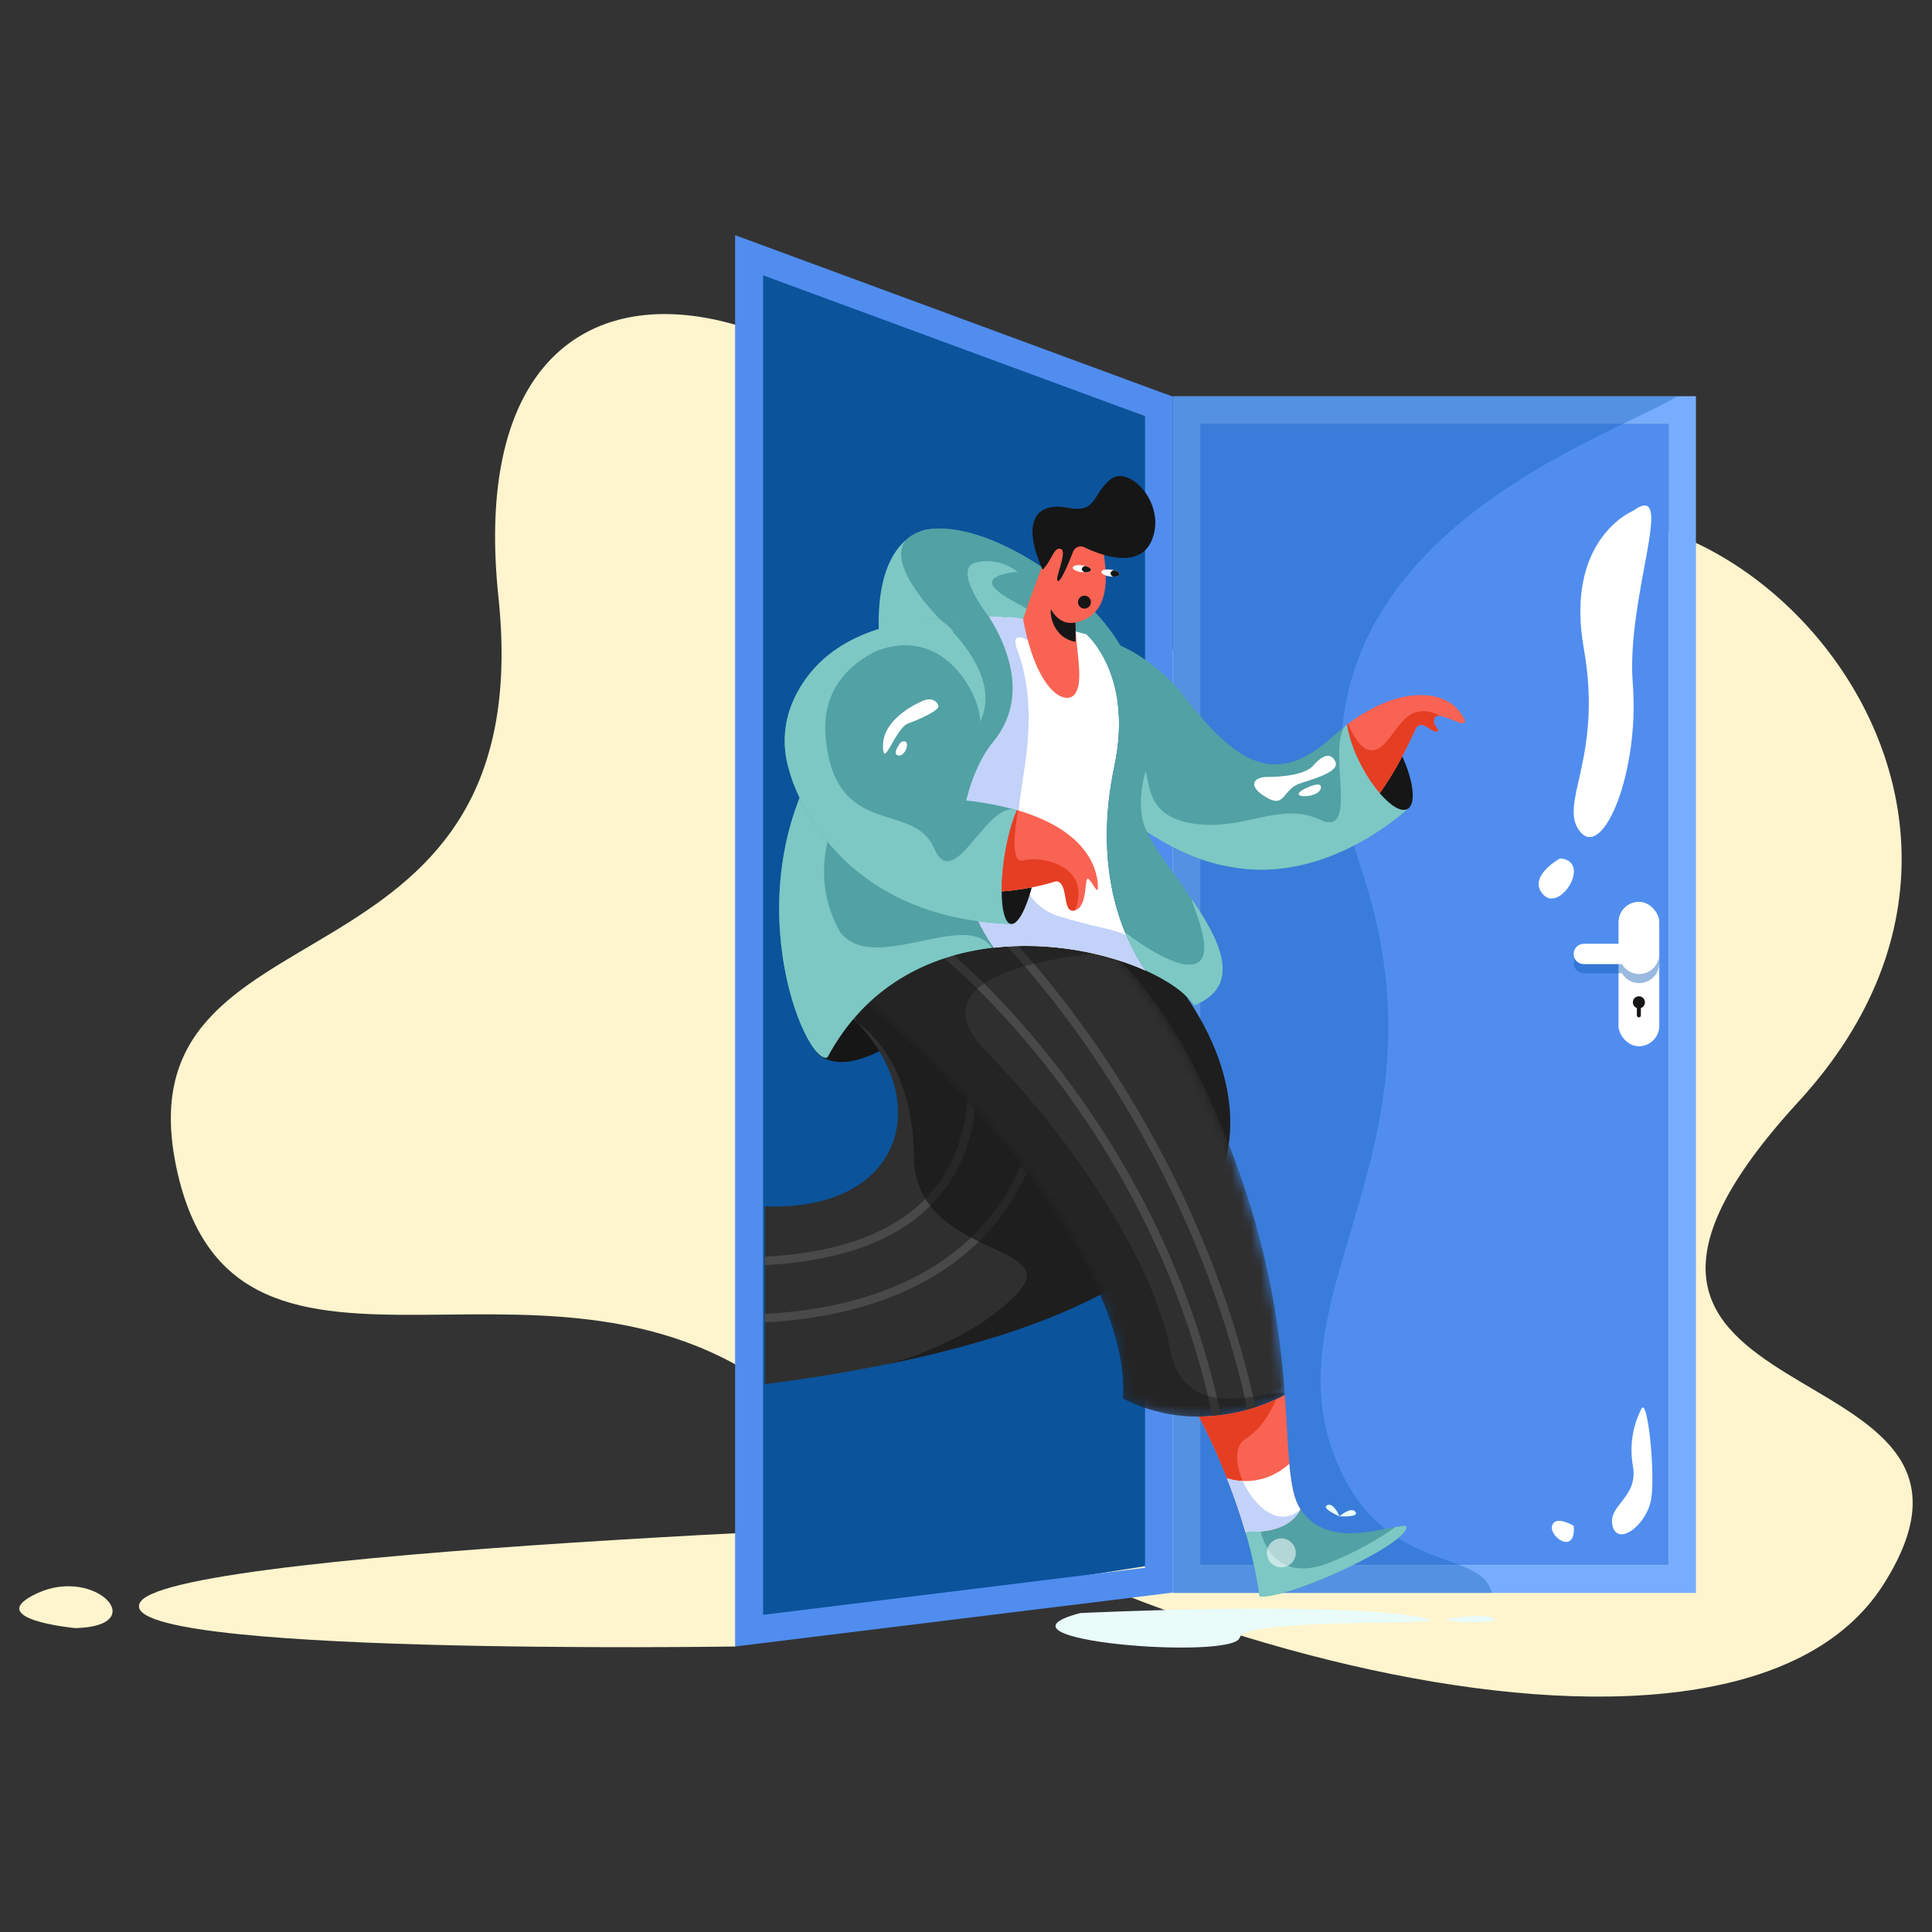 <svg width="200" height="200" viewBox="0 0 200 200" fill="none" xmlns="http://www.w3.org/2000/svg">
<rect x="0" y="0" width="200" height="200" fill="#333333" stroke="none"/>
<path d="M108.688 61.443C108.688 61.443 130.594 78.29 151.365 58.637C172.137 38.984 217.44 79.976 186.184 114.041C154.928 148.105 211.263 138.374 194.979 164.018C178.695 189.662 107.192 167.938 82.858 146.048C58.524 124.159 24.459 149.793 18.281 120.967C12.104 92.142 56.098 104.494 51.599 61.819C47.1 19.144 87.35 26.629 108.688 61.443Z" fill="#FEF4CE"/>
<path d="M76.097 170.445C76.097 170.445 10.596 171.464 14.557 165.801C18.519 160.137 110.06 157.269 110.06 157.269L76.097 170.445Z" fill="#FEF4CE"/>
<path d="M124.16 43.903H172.729V162.012H124.16V43.903Z" fill="#508DEF"/>
<path d="M129.053 49.146H145.431V99.498H129.053V49.146Z" fill="#508DEF"/>
<path d="M129.053 104.526H145.431V154.878H129.053V104.526Z" fill="#508DEF"/>
<path d="M149.625 104.526H166.004V154.878H149.625V104.526Z" fill="#508DEF"/>
<path d="M119.403 162.001L77.549 168.542V27.102L119.403 43.441V162.001Z" fill="#0B539B"/>
<path fill-rule="evenodd" clip-rule="evenodd" d="M121.43 41.016H175.563V164.899H121.43V41.016ZM172.729 162.012V43.903H124.261V162.012H172.729Z" fill="#77ADFC"/>
<path opacity="0.33" d="M173.625 41.016H121.443V164.899H154.445C153.228 160.038 142.78 163.352 138.013 150.372C131.762 133.355 150.5 118.38 140.94 90.029C129.745 56.859 166.429 45.538 173.625 41.016V41.016Z" fill="#0F59B2"/>
<path fill-rule="evenodd" clip-rule="evenodd" d="M76.098 170.445V24.344L79.999 25.783L119.529 40.368L121.424 41.059V164.86L118.888 165.173L79.351 170.043L76.098 170.445ZM118.533 43.079L78.996 28.502V167.166L118.533 162.293V43.079Z" fill="#508DEF"/>
<path d="M91.203 67.934C91.203 67.934 89.457 57.343 95.27 55.021C101.083 52.699 100.574 67.162 98.566 67.934C96.557 68.707 91.203 67.934 91.203 67.934Z" fill="#7DC8C4"/>
<path d="M99.944 66.684C99.944 66.684 88.876 57.152 95.27 55.017C101.664 52.882 115.484 62.25 117.291 69.936C119.099 77.621 99.944 66.684 99.944 66.684Z" fill="#52A1A4"/>
<path d="M95.469 105.765C95.469 105.765 89.051 111.566 85.24 109.5C81.428 107.434 89.008 101.589 89.008 101.589L95.469 105.765Z" fill="#161616"/>
<path d="M110.06 94.68C98.701 92.19 85.965 97.809 87.436 104.649C96.918 112.883 94.211 125.432 79.17 124.887V143.291C92.837 141.527 102.837 138.91 110.069 135.831C141.253 122.515 120.715 100.461 120.715 100.461C117.754 97.374 113.991 95.54 110.06 94.68Z" fill="#2F2F2F"/>
<path d="M79.17 130.963C88.216 130.502 94.571 127.735 98.06 122.731C103.363 115.122 100.135 105.244 99.992 104.826L99.169 105.103C99.201 105.2 102.397 115.002 97.345 122.238C94.02 127.002 87.907 129.64 79.17 130.092V130.963Z" fill="#494949"/>
<path d="M103.604 124.463C98.914 131.42 90.484 135.4 79.162 136.018V136.894C93.809 136.11 100.932 129.995 104.342 124.904C108.165 119.21 108.262 113.704 108.274 113.471H107.405C107.414 113.524 107.301 118.982 103.604 124.463Z" fill="#494949"/>
<path opacity="0.65" d="M120.715 100.461L120.639 100.385C112.14 93.871 100.276 94.782 95.468 96.804C87.886 100 88.61 105.765 88.61 105.765C88.61 105.765 94.509 109.143 94.606 119.718C94.703 130.292 110.341 128.602 105.28 133.917C100.218 139.232 91.767 141.241 91.675 141.261C99.206 139.737 105.25 137.893 110.057 135.84C141.254 122.515 120.715 100.461 120.715 100.461Z" fill="#161616"/>
<path d="M104.017 67.137C103.574 65.978 103.013 64.869 102.343 63.825C102.053 63.477 98.534 58.752 101.084 58.215C102.584 57.886 104.153 58.254 105.35 59.216C104.843 59.216 101.365 59.564 103.249 61.157C105.133 62.751 107.992 63.138 107.84 65.412C107.688 67.686 104.017 67.137 104.017 67.137Z" fill="#7DC8C4"/>
<mask id="mask0_1329_38489" style="mask-type:alpha" maskUnits="userSpaceOnUse" x="87" y="92" width="47" height="55">
<path fill-rule="evenodd" clip-rule="evenodd" d="M132.164 136.742C131.142 130.055 129.079 121.864 124.555 112.32C123.209 109.438 121.616 106.679 119.793 104.072C109.347 89.354 98.118 92.773 98.118 92.773C98.118 92.773 87.87 95.96 87.441 102.246C87.441 102.246 92.012 105.181 100.661 114.603C104.888 119.289 116.95 133.689 116.26 144.78C118.695 146.021 121.393 146.66 124.126 146.643C127.225 146.626 130.275 145.858 133.013 144.404C132.842 142.128 132.595 139.569 132.164 136.742Z" fill="white"/>
</mask>
<g mask="url(#mask0_1329_38489)">
<path d="M132.164 136.742C131.142 130.055 129.079 121.864 124.555 112.32C123.209 109.438 121.616 106.679 119.793 104.072C109.347 89.354 98.118 92.773 98.118 92.773C98.118 92.773 87.87 95.96 87.441 102.246C87.441 102.246 92.012 105.181 100.661 114.603C104.888 119.289 116.95 133.689 116.26 144.78C118.695 146.021 121.393 146.66 124.126 146.643C127.225 146.626 130.275 145.858 133.013 144.404C132.842 142.128 132.595 139.569 132.164 136.742Z" fill="#2F2F2F"/>
</g>
<path d="M126.382 146.496C123.071 130.708 115.636 118.521 109.934 111.038C103.662 102.809 98.068 98.328 98.013 98.282L97.471 98.974C97.526 99.018 103.051 103.447 109.261 111.599C114.889 118.989 122.229 131.019 125.513 146.595C125.805 146.563 126.094 146.533 126.382 146.496Z" fill="#494949"/>
<path d="M129.977 145.689C126.626 130.272 119.921 117.894 114.804 110.132C109.078 101.446 104.04 96.497 103.989 96.449L103.383 97.072C103.579 97.263 122.697 116.176 129.142 145.942C129.437 145.864 129.716 145.779 129.977 145.689Z" fill="#494949"/>
<path opacity="0.4" d="M124.121 146.643C127.221 146.626 130.27 145.857 133.008 144.404C132.916 143.055 122.763 148.352 121.121 139.656C119.479 130.961 111.556 118.498 102.088 108.836C94.447 101.038 109.077 99.029 115.001 98.543C114.302 97.89 113.569 97.275 112.806 96.698C104.221 94.59 92.401 96.737 87.474 101.863C87.457 101.99 87.437 102.117 87.43 102.248C87.43 102.248 92 105.184 100.649 114.605C104.876 119.291 116.938 133.691 116.249 144.782C118.686 146.024 121.386 146.662 124.121 146.643Z" fill="#161616"/>
<path d="M115.405 79.102C117.291 69.809 112.465 65.658 112.462 65.656C111.155 65.384 108.789 64.503 108.789 64.503C107.798 63.984 107.892 64.386 106.112 64.206L106.163 64.136C104.895 63.967 103.62 63.867 102.342 63.834C102.434 63.977 102.529 64.134 102.626 64.296C102.346 64.337 102.065 64.383 101.779 64.441C103.105 66.242 104.943 71.518 101.943 74.356C98.484 77.626 97.131 90.048 102.854 98.107C108.674 97.443 114.512 98.646 118.601 100.482C116.576 97.57 112.947 90.474 115.405 79.102Z" fill="white"/>
<path d="M108.781 68.043C108.781 68.043 103.787 63.576 105.456 67.729C106.8 71.845 103.973 71.919 103.15 69.329C102.327 66.74 100.969 62.873 106.173 64.127C108.829 65.794 108.781 68.043 108.781 68.043Z" fill="#C2D2F9"/>
<path d="M116.602 96.818C115.173 96.126 113.127 95.951 109.632 94.851C103.175 92.824 105.61 83.347 106.226 78.293C107.312 69.41 104.653 65.981 103.671 63.888C103.267 63.862 102.827 63.839 102.35 63.825C102.442 63.968 102.536 64.125 102.633 64.287C102.354 64.328 102.073 64.374 101.787 64.432C103.113 66.233 104.951 71.509 101.951 74.347C98.492 77.617 97.138 90.039 102.862 98.098C108.682 97.434 114.52 98.637 118.608 100.473C117.817 99.326 117.145 98.101 116.602 96.818Z" fill="#C2D2F9"/>
<path d="M105.912 64.093C105.912 64.093 108.617 55.792 109.908 54.888C111.199 53.984 114.043 55.621 114.289 57.514C114.536 59.407 115.108 63.671 111.319 64.446C111.361 67.33 112.214 70.441 111.319 71.783C110.425 73.125 107.333 71.799 105.912 64.093Z" fill="#F96353"/>
<path d="M111.086 57.111C111.168 56.889 111.34 56.712 111.56 56.624C111.779 56.536 112.026 56.545 112.239 56.65C113.945 57.47 117.844 58.944 119.175 56.052C120.895 52.305 116.952 48.088 114.999 49.596C113.046 51.104 113.615 53.17 110.521 52.566C107.426 51.962 105.628 53.756 107.922 58.971C108.798 58.206 109.1 56.527 109.831 56.829C110.562 57.131 109.056 60.101 109.529 60.143C109.85 60.171 110.636 58.264 111.086 57.111Z" fill="#161616"/>
<path d="M111.329 64.445C109.602 64.798 108.793 63.062 108.793 63.062C108.65 63.878 109.203 66.08 111.329 66.44C111.38 65.58 111.329 64.445 111.329 64.445Z" fill="#161616"/>
<path d="M98.425 63.879C94.632 65.954 90.396 70.335 85.973 76.651C75.512 91.567 83.326 110.36 85.651 109.457C89.621 102.027 96.228 98.85 102.855 98.091C97.132 90.039 99.786 80.472 102.806 76.803C106.712 72.057 104.051 66.503 102.345 63.825" fill="#52A1A4"/>
<path d="M102.686 98.111C99.954 94.111 90.558 100.904 87.018 96.566C81.143 86.379 91.752 75.122 97.839 71.954C102.232 69.668 101.227 65.817 100.33 63.851L98.425 63.878C94.632 65.954 90.396 70.335 85.973 76.65C75.512 91.567 83.326 110.36 85.651 109.456C89.589 102.089 96.115 98.902 102.686 98.111Z" fill="#7DC8C4"/>
<path d="M145.872 83.628L145.858 83.644L145.872 83.628Z" fill="#52A1A4"/>
<path d="M145.698 83.748C145.043 84.094 143.95 83.416 142.831 82.109C142.11 81.247 141.485 80.31 140.966 79.314C140.869 79.132 140.779 78.952 140.694 78.774C140.662 78.71 140.632 78.645 140.602 78.581C140.548 78.47 140.497 78.359 140.449 78.249C140.412 78.168 140.376 78.085 140.341 78.004C140.306 77.923 140.27 77.834 140.237 77.748C140.205 77.663 140.159 77.557 140.122 77.46C140.101 77.409 140.085 77.358 140.064 77.305C139.869 76.779 139.709 76.239 139.585 75.691C139.532 75.461 139.488 75.216 139.458 74.999C138.969 75.373 138.476 75.784 137.977 76.236C132.213 81.488 128.164 79.249 122.738 72.279C119.182 67.708 114.953 66.168 112.463 65.649C112.463 65.649 117.291 69.8 115.405 79.095C112.947 90.467 116.577 97.563 118.601 100.459C120.985 101.529 122.777 102.811 123.621 104.065C131.759 100.812 120.651 90.656 118.779 86.137C122.062 88.272 125.016 89.391 127.659 89.773C137.396 91.5 145.518 83.949 145.857 83.628C145.809 83.675 145.756 83.715 145.698 83.748Z" fill="#52A1A4"/>
<path d="M123.621 104.072C128.175 102.251 126.7 98.268 124.191 94.321C121.682 90.373 126.036 97.837 124.191 99.5C122.346 101.162 116.471 96.518 116.471 96.518C117.036 97.906 117.75 99.228 118.601 100.461C120.983 101.536 122.777 102.818 123.621 104.072Z" fill="#7DC8C4"/>
<path d="M145.698 83.748C145.043 84.094 143.95 83.416 142.832 82.109C142.111 81.247 141.485 80.31 140.966 79.314C140.869 79.132 140.779 78.952 140.694 78.775C140.662 78.71 140.632 78.645 140.602 78.579C140.549 78.47 140.498 78.359 140.45 78.249C140.401 78.138 140.376 78.085 140.341 78.004C140.307 77.924 140.27 77.834 140.238 77.748C140.205 77.663 140.159 77.557 140.122 77.46C140.101 77.409 140.085 77.359 140.065 77.306C139.869 76.779 139.709 76.24 139.585 75.692C139.532 75.461 139.488 75.216 139.458 75C139.368 75.069 139.276 75.147 139.184 75.219C137.464 77.889 140.706 86.748 136.647 84.857C132.589 82.967 128.992 85.897 123.965 85.319C118.938 84.74 119.086 81.684 118.595 79.808C118.595 79.808 117.384 83.741 118.772 86.139C122.056 88.275 125.009 89.393 127.652 89.776C137.39 91.503 145.511 83.951 145.85 83.631C145.804 83.676 145.753 83.716 145.698 83.748Z" fill="#7DC8C4"/>
<path d="M145.159 78.293C144.868 78.844 144.534 79.445 144.158 80.075C143.782 80.704 143.323 81.417 142.832 82.109C143.95 83.416 145.043 84.094 145.698 83.748C145.756 83.718 145.809 83.68 145.857 83.635L145.871 83.619C146.579 82.936 146.27 80.739 145.159 78.293V78.293Z" fill="#161616"/>
<path d="M151.154 73.745C149.683 71.67 146.03 71.158 141.769 73.492C140.963 73.938 140.193 74.445 139.463 75.007C139.493 75.225 139.537 75.468 139.59 75.698C139.889 76.959 140.354 78.174 140.973 79.311C141.492 80.308 142.118 81.245 142.839 82.106C143.33 81.415 143.761 80.723 144.165 80.073C144.568 79.422 144.875 78.841 145.165 78.29C146.039 76.63 146.526 75.419 146.666 75.26C147.312 74.534 148.232 75.874 148.742 75.721C149.251 75.569 148.096 75.117 148.548 74.257C149 73.397 153.047 76.415 151.154 73.745Z" fill="#F96353"/>
<path d="M149.135 74.126C145.171 72.071 144.502 76.81 142.473 77.585C141.09 78.11 140.075 76.201 139.561 74.933L139.457 75.009C139.487 75.228 139.531 75.47 139.584 75.701C139.883 76.961 140.349 78.176 140.967 79.314C141.486 80.31 142.112 81.247 142.833 82.109C143.324 81.417 143.755 80.725 144.159 80.075C144.562 79.425 144.869 78.844 145.159 78.292C146.033 76.632 146.52 75.422 146.661 75.263C147.306 74.536 148.226 75.876 148.736 75.724C149.246 75.572 148.09 75.12 148.542 74.259C148.632 74.098 148.851 74.075 149.135 74.126Z" fill="#E53E23"/>
<path d="M104.017 67.136C103.574 65.978 103.013 64.869 102.343 63.825C101.19 63.788 99.862 63.791 98.423 63.878C92.619 64.233 85.187 65.993 82.226 72.286C81.152 74.546 80.941 77.121 81.631 79.526C81.912 80.587 82.298 81.616 82.784 82.6C84.754 86.75 89.739 93.806 101.261 95.363C102.338 95.508 103.468 95.607 104.663 95.649C104.056 95.556 103.715 94.217 103.706 92.278C103.707 91.086 103.8 89.897 103.985 88.72C104.282 86.764 104.762 85.03 105.287 83.877C103.569 83.396 101.814 83.06 100.039 82.872L99.887 82.853C90.894 81.701 95.201 73.671 99.592 73.369" fill="#52A1A4"/>
<path d="M104.653 95.647C104.046 95.554 103.705 94.215 103.696 92.275C103.697 91.084 103.79 89.894 103.975 88.717C104.272 86.762 104.752 85.028 105.277 83.875L105.01 83.801C101.945 83.241 98.745 92.564 96.681 87.784C94.555 82.858 86.441 86.914 85.475 76.367C84.508 65.82 98.69 65.389 98.69 65.389C98.369 64.868 97.557 64.367 97.168 63.987C91.451 64.416 85.101 66.194 82.23 72.288C81.156 74.548 80.944 77.123 81.635 79.528C81.916 80.589 82.302 81.619 82.788 82.602C84.757 86.753 89.743 93.809 101.265 95.365C102.328 95.506 103.458 95.605 104.653 95.647Z" fill="#7DC8C4"/>
<path d="M105.153 92.128C104.664 92.19 104.177 92.241 103.695 92.275C103.695 94.215 104.046 95.554 104.652 95.646C105.344 95.752 106.195 94.184 106.815 91.853C106.259 91.966 105.704 92.054 105.153 92.128Z" fill="#161616"/>
<path d="M107.596 84.68C106.84 84.36 106.066 84.086 105.278 83.859C104.752 85.028 104.273 86.755 103.975 88.701C103.788 89.883 103.692 91.078 103.689 92.275C104.171 92.241 104.658 92.19 105.147 92.128C105.698 92.054 106.254 91.966 106.809 91.853C107.666 91.685 108.512 91.471 109.346 91.212C110.729 91.374 109.862 94.625 111.283 94.238C112.703 93.85 112.187 90.493 112.703 91.009C113.22 91.526 113.651 92.688 113.651 91.828C113.655 91.173 113.577 87.214 107.596 84.68Z" fill="#F96353"/>
<path d="M105.912 89.068C104.566 89.464 105.068 85.692 105.38 83.896L105.278 83.866C104.752 85.035 104.273 86.762 103.975 88.708C103.788 89.888 103.693 91.081 103.689 92.275C104.171 92.241 104.658 92.19 105.147 92.128C105.698 92.054 106.254 91.966 106.809 91.853C107.666 91.684 108.512 91.471 109.346 91.212C110.729 91.374 109.862 94.625 111.283 94.238C113.093 89.566 107.669 88.549 105.912 89.068Z" fill="#E53E23"/>
<path d="M97.166 63.977C96.705 63.666 104.04 69.387 101.471 74.693C101.471 71.979 97.704 64.51 90.5 67.485C91.752 66.279 97.166 63.977 97.166 63.977Z" fill="#7DC8C4"/>
<path d="M134.62 156.231C133.343 154.352 133.442 150.337 133.006 144.404C130.268 145.857 127.219 146.626 124.119 146.643C126.11 150.487 127.732 154.511 128.961 158.662C129.091 158.583 129.167 158.544 129.167 158.544C129.167 158.544 133.241 158.991 134.62 156.231Z" fill="#F96353"/>
<path d="M128.954 148.931C130.504 147.974 131.511 146.251 132.118 144.852C129.611 146.015 126.884 146.626 124.121 146.643C126.112 150.487 127.734 154.511 128.963 158.662C129.093 158.583 129.169 158.544 129.169 158.544C129.169 158.544 133.25 158.991 134.629 156.238C130.921 159.667 126.056 150.73 128.954 148.931Z" fill="#E53E23"/>
<path d="M145.557 157.954C143.318 157.954 137.549 160.536 134.621 156.231C133.237 158.998 129.16 158.537 129.16 158.537C129.16 158.537 129.084 158.576 128.955 158.655C129.587 160.823 130.071 163.032 130.403 165.266C133.846 165.446 146.332 159.503 145.557 157.954Z" fill="#52A1A4"/>
<path d="M129.16 158.544C129.16 158.544 129.084 158.583 128.955 158.662C129.587 160.83 130.071 163.039 130.403 165.273C133.846 165.446 146.332 159.508 145.557 157.954C145.192 157.965 144.828 158.005 144.469 158.074C142.332 159.581 140.021 160.825 137.586 161.779C131.591 164.147 130.514 158.551 130.514 158.551C130.063 158.588 129.61 158.585 129.16 158.544Z" fill="#7DC8C4"/>
<path d="M112.923 58.997C112.949 58.803 112.55 58.59 112.032 58.522C111.514 58.453 111.074 58.556 111.048 58.75C111.023 58.945 111.422 59.157 111.939 59.226C112.457 59.294 112.897 59.191 112.923 58.997Z" fill="white"/>
<path d="M112.37 58.593C112.716 58.69 112.949 58.849 112.931 58.999C112.912 59.149 112.642 59.243 112.285 59.248C112.096 59.172 111.974 59.017 111.992 58.877C112.041 58.708 112.195 58.593 112.37 58.593Z" fill="#161515"/>
<path d="M115.886 59.443C115.911 59.248 115.513 59.035 114.995 58.967C114.477 58.899 114.037 59.001 114.011 59.196C113.986 59.39 114.384 59.603 114.902 59.671C115.42 59.739 115.86 59.637 115.886 59.443Z" fill="white"/>
<path d="M115.333 59.038C115.679 59.135 115.912 59.297 115.893 59.447C115.875 59.596 115.605 59.691 115.248 59.696C115.059 59.617 114.937 59.465 114.955 59.322C115.004 59.154 115.158 59.038 115.333 59.038Z" fill="#161515"/>
<path d="M112.262 63.002C112.632 63.002 112.931 62.703 112.931 62.334C112.931 61.964 112.632 61.665 112.262 61.665C111.893 61.665 111.594 61.964 111.594 62.334C111.594 62.703 111.893 63.002 112.262 63.002Z" fill="#161515"/>
<path d="M134.619 156.231C133.948 155.244 133.66 153.665 133.466 151.534C130.36 154.301 127.01 153.033 127.01 153.033L126.92 152.802C127.692 154.717 128.366 156.67 128.942 158.652C129.071 158.574 129.147 158.535 129.147 158.535C129.147 158.535 133.24 158.991 134.619 156.231Z" fill="white"/>
<path d="M128.654 153.317C128.099 153.302 127.549 153.207 127.022 153.033L126.932 152.802C127.319 153.769 127.682 154.739 128.02 155.713C128.045 155.786 128.068 155.862 128.094 155.943C128.234 156.354 128.373 156.766 128.504 157.179C128.658 157.673 128.812 158.166 128.965 158.659C129.095 158.581 129.171 158.542 129.171 158.542C129.171 158.542 133.252 158.989 134.631 156.236C132.415 158.279 129.796 155.929 128.654 153.317Z" fill="#C2D2F9"/>
<rect x="167.549" y="93.355" width="4.22" height="14.954" rx="2.11" fill="white"/>
<path d="M169.658 104.386C170.003 104.386 170.283 104.106 170.283 103.761C170.283 103.416 170.003 103.136 169.658 103.136C169.313 103.136 169.033 103.416 169.033 103.761C169.033 104.106 169.313 104.386 169.658 104.386Z" fill="#161616"/>
<rect x="169.447" y="104.019" width="0.417" height="1.301" rx="0.209" fill="#161616"/>
<path opacity="0.42" d="M169.691 97.62C168.955 97.621 168.274 98.011 167.902 98.647H164.007C163.62 98.628 163.254 98.825 163.055 99.157C162.857 99.489 162.857 99.904 163.055 100.237C163.254 100.569 163.62 100.765 164.007 100.747H167.902C168.411 101.614 169.468 101.991 170.411 101.642C171.353 101.294 171.911 100.32 171.734 99.33C171.557 98.341 170.696 97.62 169.691 97.62V97.62Z" fill="#0F59B2"/>
<path d="M169.689 96.677C168.953 96.678 168.272 97.068 167.9 97.703H164.005C163.618 97.685 163.252 97.881 163.053 98.214C162.855 98.546 162.855 98.961 163.053 99.294C163.252 99.626 163.618 99.822 164.005 99.804H167.9C168.409 100.671 169.466 101.048 170.409 100.699C171.351 100.35 171.909 99.376 171.732 98.387C171.555 97.398 170.694 96.677 169.689 96.677V96.677Z" fill="white"/>
<path opacity="0.56" d="M132.643 162.25C133.47 162.25 134.14 161.58 134.14 160.753C134.14 159.927 133.47 159.257 132.643 159.257C131.816 159.257 131.146 159.927 131.146 160.753C131.146 161.58 131.816 162.25 132.643 162.25Z" fill="white"/>
<path d="M138.66 156.969C138.66 156.969 139.864 155.913 140.316 156.508C140.768 157.103 138.66 156.969 138.66 156.969Z" fill="#E9FCFA"/>
<path d="M138.661 156.969C138.661 156.969 138.064 155.484 137.393 155.816C136.722 156.149 138.661 156.969 138.661 156.969Z" fill="#E9FCFA"/>
<path d="M111.829 166.984C111.829 166.984 136.357 165.785 146.284 167.284C154.906 168.584 129.01 167.164 128.33 169.53C127.65 171.895 101.068 169.802 111.829 166.984Z" fill="#E9FCFA"/>
<path d="M150.055 167.574C150.055 167.574 153.906 166.921 154.65 167.574C155.395 168.226 147.947 167.825 150.055 167.574Z" fill="#E9FCFA"/>
<path d="M131.073 80.432C131.073 80.432 134.841 80.504 135.916 79.279C136.99 78.055 137.795 77.912 138.235 78.846C138.676 79.78 136.568 80.474 134.647 81.073C132.726 81.673 133.091 83.748 131.062 82.528C129.032 81.308 129.849 80.474 131.073 80.432Z" fill="white"/>
<path d="M135.047 81.664C135.047 81.664 137.003 80.649 136.714 81.664C136.426 82.678 133.101 82.678 135.047 81.664Z" fill="white"/>
<path d="M95.269 72.673C95.269 72.673 91.46 74.287 91.412 77.1C91.363 79.913 92.668 75.378 94.022 74.887C95.375 74.395 97.222 73.524 97.144 73.09C97.066 72.657 96.434 72.037 95.269 72.673Z" fill="white"/>
<path d="M93.281 76.81C93.281 76.81 92.234 78.067 93.007 78.21C93.779 78.352 94.411 76.326 93.281 76.81Z" fill="white"/>
<path d="M169.034 52.891C169.034 52.891 161.934 55.787 163.961 67.164C165.988 78.541 161.194 83.259 163.595 86.119C165.995 88.978 169.74 79.814 169.025 70.773C168.31 61.732 173.662 49.559 169.034 52.891Z" fill="white"/>
<path d="M161.507 88.856C161.507 88.856 158.027 90.76 159.766 92.621C161.505 94.482 164.839 89.162 161.507 88.856Z" fill="white"/>
<path d="M169.868 145.943C168.977 147.742 168.685 149.78 169.036 151.758C169.624 155.065 166.407 155.77 166.928 157.954C167.45 160.138 170.523 157.885 170.943 155.099C171.363 152.314 170.523 144.204 169.868 145.943Z" fill="white"/>
<path d="M162.914 157.954C162.914 157.954 161 156.785 160.673 157.954C160.346 159.123 163.161 161.028 162.914 157.954Z" fill="white"/>
<path d="M7.796 168.542C7.796 168.542 -2.059 167.62 3.932 164.899C9.922 162.178 15.717 168.349 7.796 168.542Z" fill="#FEF4CE"/>
</svg>
